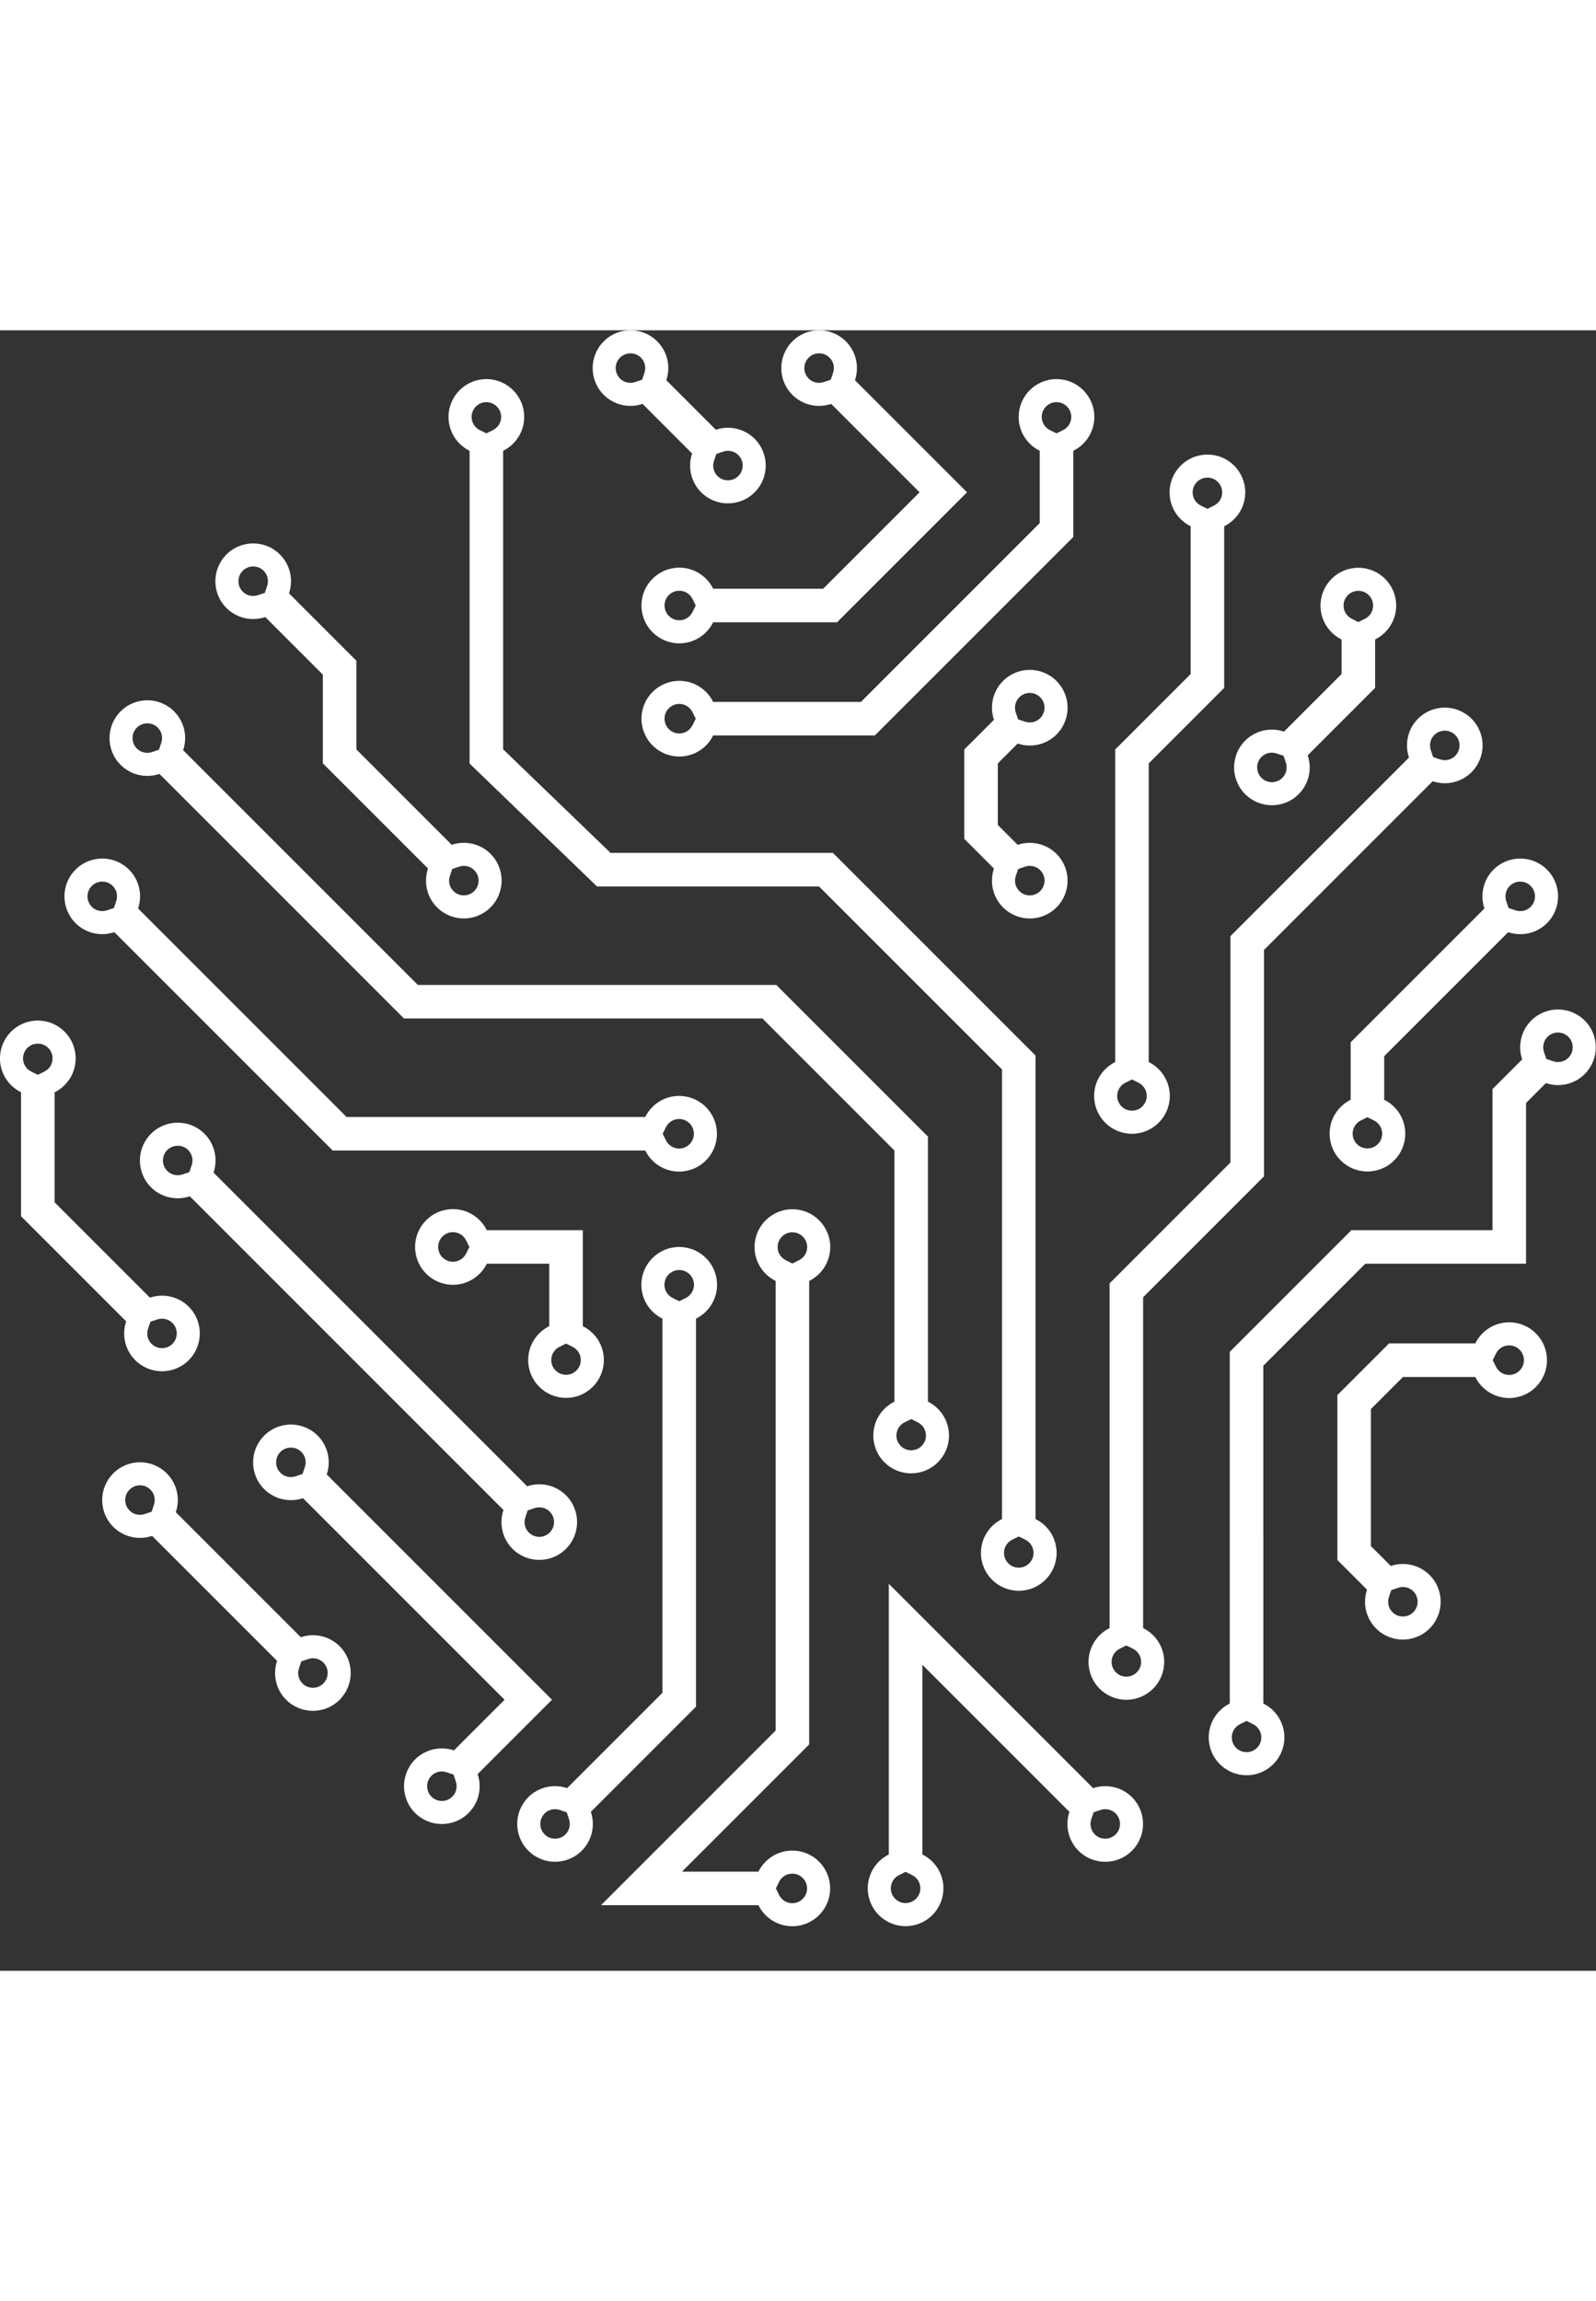 <svg xmlns="http://www.w3.org/2000/svg" width="240" height="346" viewBox="0 -5 180 185"
    role="img" aria-labelledby="viteSvgTitle" style="filter:brightness(1.95);">
  <rect x="0" y="-5" width="180" height="185" fill="#333333" stroke="none"/>
  <title id="viteSvgTitle">App Logo</title>
  <g fill="#ffffff" transform="matrix(2.364,0,0,2.364,-28.213,-33.213)">
    <!-- paths unchanged -->
    <path d="M18.964,30.683c0.188,0,0.365,0.073,0.498,0.206c0.19,0.19,0.254,0.467,0.167,0.724l-0.111,0.329   l-0.329,0.111c-0.074,0.025-0.15,0.037-0.229,0.037c-0.188,0-0.364-0.073-0.496-0.205c-0.275-0.275-0.275-0.722,0-0.997   C18.599,30.757,18.776,30.683,18.964,30.683 M55.405,63.872l0.311,0.154c0.243,0.121,0.394,0.362,0.394,0.631   c0,0.389-0.316,0.705-0.705,0.705c-0.389,0-0.705-0.316-0.705-0.705c0-0.268,0.151-0.51,0.394-0.631L55.405,63.872 M18.964,29.583   c-0.462,0-0.924,0.176-1.276,0.529c-0.705,0.705-0.705,1.848,0,2.552c0.352,0.352,0.812,0.527,1.273,0.527   c0.196,0,0.392-0.032,0.579-0.095l11.666,11.666h17.1l6.298,6.298v11.981c-0.595,0.295-1.005,0.907-1.005,1.616   c0,0.997,0.808,1.805,1.805,1.805c0.997,0,1.805-0.808,1.805-1.805c0-0.709-0.41-1.321-1.005-1.616V50.397l-7.235-7.235h-17.1   L20.672,31.965c0.212-0.629,0.069-1.352-0.432-1.853C19.888,29.76,19.426,29.583,18.964,29.583L18.964,29.583z"/>
		<path d="M35.138,15.362c0.389,0,0.705,0.316,0.705,0.705c0,0.268-0.151,0.51-0.394,0.63l-0.311,0.154l-0.311-0.154   c-0.243-0.121-0.394-0.362-0.394-0.63C34.433,15.678,34.75,15.362,35.138,15.362 M60.538,69.472l0.311,0.154   c0.243,0.121,0.394,0.362,0.394,0.63c0,0.389-0.316,0.705-0.705,0.705c-0.389,0-0.705-0.316-0.705-0.705   c0-0.268,0.151-0.51,0.394-0.63L60.538,69.472 M35.138,14.262c-0.997,0-1.805,0.808-1.805,1.805c0,0.709,0.41,1.321,1.005,1.616   v14.92l6.077,5.86h10.592l8.731,8.731v21.448c-0.595,0.295-1.005,0.907-1.005,1.616c0,0.997,0.808,1.805,1.805,1.805   s1.805-0.808,1.805-1.805c0-0.709-0.41-1.321-1.005-1.616V46.531l-9.669-9.669H41.061l-5.123-4.94v-14.24   c0.595-0.295,1.005-0.907,1.005-1.616C36.943,15.07,36.135,14.262,35.138,14.262L35.138,14.262z"/>
		<path d="M80.862,31.033c0.188,0,0.365,0.073,0.498,0.206s0.206,0.31,0.206,0.498s-0.073,0.365-0.206,0.498   c-0.132,0.132-0.308,0.205-0.496,0.205c-0.078,0-0.155-0.013-0.229-0.037l-0.329-0.111l-0.111-0.329   c-0.086-0.257-0.022-0.534,0.167-0.724C80.497,31.107,80.674,31.033,80.862,31.033 M65.671,74.672l0.311,0.154   c0.243,0.121,0.394,0.362,0.394,0.63c0,0.389-0.316,0.705-0.705,0.705s-0.705-0.316-0.705-0.705c0-0.268,0.151-0.51,0.394-0.631   L65.671,74.672 M80.862,29.933c-0.462,0-0.924,0.176-1.276,0.529c-0.501,0.501-0.644,1.224-0.432,1.853l-8.516,8.516v10.8   l-5.767,5.767v16.444c-0.595,0.295-1.005,0.907-1.005,1.616c0,0.997,0.808,1.805,1.805,1.805c0.997,0,1.805-0.808,1.805-1.805   c0-0.709-0.41-1.321-1.005-1.616V58.06l5.767-5.767v-10.8l8.047-8.047c0.188,0.063,0.384,0.095,0.579,0.095   c0.461,0,0.922-0.175,1.273-0.527c0.705-0.705,0.705-1.848,0-2.552C81.786,30.11,81.324,29.933,80.862,29.933L80.862,29.933z"/>
		<path d="M24.014,23.2c0.188,0,0.365,0.073,0.498,0.206c0.19,0.19,0.254,0.467,0.167,0.724l-0.111,0.329L24.24,24.57   c-0.074,0.025-0.15,0.037-0.228,0.037c-0.188,0-0.364-0.073-0.496-0.205c-0.133-0.133-0.206-0.31-0.206-0.498   c0-0.188,0.073-0.365,0.206-0.498S23.826,23.2,24.014,23.2 M34.065,37.483c0.188,0,0.364,0.073,0.496,0.205   c0.133,0.133,0.206,0.31,0.206,0.498s-0.073,0.365-0.206,0.498s-0.31,0.206-0.498,0.206c-0.188,0-0.365-0.073-0.498-0.206   c-0.19-0.19-0.254-0.467-0.167-0.724l0.111-0.329l0.329-0.111C33.91,37.495,33.987,37.483,34.065,37.483 M24.014,22.1   c-0.462,0-0.924,0.176-1.276,0.529c-0.705,0.705-0.705,1.848,0,2.552c0.352,0.352,0.812,0.527,1.273,0.527   c0.196,0,0.392-0.032,0.579-0.095l2.747,2.747v4.233l5.016,5.016c-0.212,0.629-0.069,1.352,0.432,1.853   c0.352,0.352,0.814,0.529,1.276,0.529c0.462,0,0.924-0.176,1.276-0.529c0.705-0.705,0.705-1.848,0-2.552   c-0.352-0.352-0.812-0.527-1.273-0.527c-0.196,0-0.392,0.032-0.579,0.095l-4.547-4.547v-4.233l-3.216-3.216   c0.212-0.629,0.069-1.352-0.432-1.853C24.938,22.276,24.476,22.1,24.014,22.1L24.014,22.1z"/>
		<path d="M13.738,45.962c0.389,0,0.705,0.316,0.705,0.705c0,0.268-0.151,0.51-0.394,0.63l-0.311,0.154l-0.311-0.154   c-0.243-0.12-0.394-0.362-0.394-0.63C13.033,46.278,13.35,45.962,13.738,45.962 M19.665,59.083c0.188,0,0.364,0.073,0.496,0.205   c0.133,0.133,0.206,0.31,0.206,0.498c0,0.188-0.073,0.365-0.206,0.498s-0.31,0.206-0.498,0.206c-0.188,0-0.365-0.073-0.498-0.206   c-0.19-0.19-0.254-0.467-0.167-0.724l0.111-0.329l0.329-0.111C19.51,59.095,19.587,59.083,19.665,59.083 M13.738,44.862   c-0.997,0-1.805,0.808-1.805,1.805c0,0.709,0.41,1.321,1.005,1.616v5.911l5.016,5.016c-0.212,0.629-0.069,1.352,0.432,1.853   c0.352,0.352,0.814,0.529,1.276,0.529c0.462,0,0.924-0.176,1.276-0.529c0.705-0.705,0.705-1.848,0-2.552   c-0.352-0.352-0.812-0.527-1.273-0.527c-0.196,0-0.392,0.032-0.579,0.095l-4.547-4.547v-5.248c0.595-0.295,1.005-0.907,1.005-1.616   C15.543,45.67,14.735,44.862,13.738,44.862L13.738,44.862z"/>
		<path d="M69.538,18.962c0.389,0,0.705,0.316,0.705,0.705c0,0.268-0.151,0.51-0.394,0.63l-0.311,0.154l-0.311-0.154   c-0.243-0.12-0.394-0.362-0.394-0.63C68.833,19.278,69.15,18.962,69.538,18.962 M65.938,47.672l0.311,0.154   c0.243,0.12,0.394,0.362,0.394,0.63c0,0.389-0.316,0.705-0.705,0.705c-0.389,0-0.705-0.316-0.705-0.705   c0-0.268,0.151-0.51,0.394-0.63L65.938,47.672 M69.538,17.862c-0.997,0-1.805,0.808-1.805,1.805c0,0.709,0.41,1.321,1.005,1.616   v7.048l-3.6,3.6v14.911c-0.595,0.295-1.005,0.907-1.005,1.616c0,0.997,0.808,1.805,1.805,1.805s1.805-0.808,1.805-1.805   c0-0.709-0.41-1.321-1.005-1.616V32.593l3.6-3.6v-7.711c0.595-0.295,1.005-0.907,1.005-1.616   C71.343,18.67,70.535,17.862,69.538,17.862L69.538,17.862z"/>
		<path d="M76.738,24.362c0.389,0,0.705,0.316,0.705,0.705c0,0.268-0.151,0.51-0.394,0.63l-0.311,0.154l-0.311-0.154   c-0.243-0.121-0.394-0.362-0.394-0.63C76.033,24.678,76.35,24.362,76.738,24.362 M72.612,32.083c0.078,0,0.155,0.013,0.229,0.037   l0.329,0.111l0.111,0.329c0.086,0.257,0.022,0.534-0.167,0.724c-0.133,0.133-0.31,0.206-0.498,0.206   c-0.188,0-0.365-0.073-0.498-0.206c-0.275-0.275-0.275-0.722,0-0.997C72.248,32.155,72.424,32.083,72.612,32.083 M76.738,23.262   c-0.997,0-1.805,0.808-1.805,1.805c0,0.709,0.41,1.321,1.005,1.616v1.648l-2.747,2.747c-0.188-0.063-0.384-0.095-0.579-0.095   c-0.461,0-0.922,0.175-1.273,0.527c-0.705,0.705-0.705,1.848,0,2.552c0.352,0.352,0.814,0.529,1.276,0.529   c0.462,0,0.924-0.176,1.276-0.529c0.501-0.501,0.644-1.224,0.432-1.853l3.216-3.216v-2.311c0.595-0.295,1.005-0.907,1.005-1.616   C78.543,24.07,77.735,23.262,76.738,23.262L76.738,23.262z"/>
		<path d="M62.338,15.362c0.389,0,0.705,0.316,0.705,0.705c0,0.268-0.151,0.51-0.394,0.63l-0.311,0.154l-0.311-0.154   c-0.243-0.121-0.394-0.362-0.394-0.63C61.633,15.678,61.95,15.362,62.338,15.362 M44.343,29.757c0.268,0,0.51,0.151,0.63,0.394   l0.154,0.311l-0.154,0.311c-0.121,0.243-0.362,0.394-0.63,0.394c-0.389,0-0.705-0.316-0.705-0.705S43.954,29.757,44.343,29.757    M62.338,14.262c-0.997,0-1.805,0.808-1.805,1.805c0,0.709,0.41,1.321,1.005,1.616v3.448l-8.531,8.531h-7.048   c-0.295-0.595-0.907-1.005-1.616-1.005c-0.997,0-1.805,0.808-1.805,1.805s0.808,1.805,1.805,1.805c0.709,0,1.321-0.41,1.616-1.005   h7.711l9.469-9.469v-4.111c0.595-0.295,1.005-0.907,1.005-1.616C64.143,15.07,63.335,14.262,62.338,14.262L62.338,14.262z"/>
		<path d="M51.014,13.033c0.188,0,0.365,0.073,0.498,0.206c0.19,0.19,0.254,0.467,0.167,0.724l-0.111,0.329   l-0.329,0.111c-0.074,0.025-0.15,0.037-0.229,0.037c-0.188,0-0.364-0.073-0.496-0.205c-0.133-0.133-0.206-0.31-0.206-0.498   s0.073-0.365,0.206-0.498S50.826,13.033,51.014,13.033 M44.343,24.357c0.268,0,0.51,0.151,0.63,0.394l0.154,0.311l-0.154,0.311   c-0.121,0.243-0.362,0.394-0.63,0.394c-0.389,0-0.705-0.316-0.705-0.705S43.954,24.357,44.343,24.357 M51.014,11.933   c-0.462,0-0.924,0.176-1.276,0.529c-0.705,0.705-0.705,1.848,0,2.552c0.352,0.352,0.812,0.527,1.273,0.527   c0.196,0,0.392-0.032,0.579-0.095l4.216,4.216l-4.6,4.6h-5.248c-0.295-0.595-0.907-1.005-1.616-1.005   c-0.997,0-1.805,0.808-1.805,1.805s0.808,1.805,1.805,1.805c0.709,0,1.321-0.41,1.616-1.005h5.911l6.2-6.2l-5.347-5.347   c0.212-0.629,0.069-1.352-0.432-1.853C51.938,12.11,51.476,11.933,51.014,11.933L51.014,11.933z"/>
		<path d="M42.014,13.033c0.188,0,0.365,0.073,0.498,0.206c0.19,0.19,0.254,0.467,0.167,0.724l-0.111,0.329   l-0.329,0.111c-0.074,0.025-0.15,0.037-0.229,0.037c-0.188,0-0.364-0.073-0.496-0.205c-0.275-0.275-0.275-0.722,0-0.997   C41.649,13.107,41.826,13.033,42.014,13.033 M46.665,17.683c0.188,0,0.364,0.073,0.496,0.205c0.275,0.275,0.275,0.722,0,0.997   c-0.133,0.133-0.31,0.206-0.498,0.206s-0.365-0.073-0.498-0.206c-0.19-0.19-0.254-0.467-0.167-0.724l0.111-0.329l0.329-0.111   C46.51,17.695,46.587,17.683,46.665,17.683 M42.014,11.933c-0.462,0-0.924,0.176-1.276,0.529c-0.705,0.705-0.705,1.848,0,2.552   c0.352,0.352,0.812,0.527,1.273,0.527c0.196,0,0.392-0.032,0.579-0.095l2.363,2.363c-0.212,0.629-0.069,1.352,0.432,1.853   c0.352,0.352,0.814,0.529,1.276,0.529s0.924-0.176,1.276-0.529c0.705-0.705,0.705-1.848,0-2.552   c-0.352-0.352-0.812-0.527-1.273-0.527c-0.196,0-0.392,0.032-0.579,0.095l-2.363-2.363c0.212-0.629,0.069-1.352-0.432-1.853   C42.938,12.11,42.476,11.933,42.014,11.933L42.014,11.933z"/>
		<path d="M61.062,29.233c0.188,0,0.365,0.073,0.498,0.206c0.275,0.275,0.275,0.722,0,0.997   c-0.132,0.132-0.308,0.205-0.496,0.205c-0.078,0-0.155-0.013-0.229-0.037l-0.329-0.111l-0.111-0.329   c-0.086-0.257-0.022-0.534,0.167-0.724C60.697,29.307,60.874,29.233,61.062,29.233 M61.065,37.483c0.188,0,0.364,0.073,0.496,0.205   c0.275,0.275,0.275,0.722,0,0.997c-0.133,0.133-0.31,0.206-0.498,0.206c-0.188,0-0.365-0.073-0.498-0.206   c-0.19-0.19-0.254-0.467-0.167-0.724l0.111-0.329l0.329-0.111C60.91,37.495,60.987,37.483,61.065,37.483 M61.062,28.133   c-0.462,0-0.924,0.176-1.276,0.529c-0.501,0.501-0.644,1.224-0.432,1.853l-1.416,1.416v4.263l1.416,1.416   c-0.212,0.629-0.069,1.352,0.432,1.853c0.352,0.352,0.814,0.529,1.276,0.529s0.924-0.176,1.276-0.529   c0.705-0.705,0.705-1.848,0-2.552c-0.352-0.352-0.813-0.527-1.273-0.527c-0.196,0-0.392,0.032-0.579,0.095l-0.947-0.947v-2.937   l0.947-0.947c0.188,0.063,0.384,0.095,0.579,0.095c0.461,0,0.922-0.175,1.273-0.527c0.705-0.705,0.705-1.848,0-2.552   C61.986,28.31,61.524,28.133,61.062,28.133L61.062,28.133z"/>
		<path d="M16.814,38.233c0.188,0,0.365,0.073,0.498,0.206c0.19,0.19,0.254,0.467,0.167,0.724l-0.111,0.329   l-0.329,0.111c-0.074,0.025-0.15,0.037-0.229,0.037c-0.188,0-0.364-0.073-0.496-0.205c-0.133-0.133-0.206-0.31-0.206-0.498   s0.073-0.365,0.206-0.498S16.626,38.233,16.814,38.233 M44.333,49.557c0.389,0,0.705,0.316,0.705,0.705   c0,0.389-0.316,0.705-0.705,0.705c-0.268,0-0.51-0.151-0.63-0.394l-0.154-0.311l0.154-0.311   C43.823,49.708,44.065,49.557,44.333,49.557 M16.814,37.133c-0.462,0-0.924,0.176-1.276,0.529c-0.705,0.705-0.705,1.848,0,2.552   c0.352,0.352,0.812,0.527,1.273,0.527c0.196,0,0.392-0.032,0.579-0.095l10.416,10.416h14.911c0.295,0.595,0.907,1.005,1.616,1.005   c0.997,0,1.805-0.808,1.805-1.805s-0.808-1.805-1.805-1.805c-0.709,0-1.321,0.41-1.616,1.005H28.469l-9.947-9.947   c0.212-0.629,0.069-1.352-0.432-1.853C17.738,37.31,17.276,37.133,16.814,37.133L16.814,37.133z"/>
		<path d="M84.462,38.233c0.188,0,0.365,0.073,0.498,0.206c0.275,0.275,0.275,0.722,0,0.997   c-0.132,0.132-0.308,0.205-0.496,0.205c-0.078,0-0.155-0.013-0.229-0.037l-0.329-0.111l-0.111-0.329   c-0.086-0.257-0.022-0.534,0.167-0.724C84.097,38.307,84.274,38.233,84.462,38.233 M77.171,49.472l0.311,0.154   c0.243,0.121,0.394,0.362,0.394,0.631c0,0.389-0.316,0.705-0.705,0.705s-0.705-0.316-0.705-0.705c0-0.268,0.151-0.51,0.394-0.631   L77.171,49.472 M84.462,37.133c-0.462,0-0.924,0.176-1.276,0.529c-0.501,0.501-0.644,1.224-0.432,1.853l-6.382,6.382v2.744   c-0.595,0.295-1.005,0.907-1.005,1.616c0,0.997,0.808,1.805,1.805,1.805c0.997,0,1.805-0.808,1.805-1.805   c0-0.709-0.41-1.321-1.005-1.616V46.56l5.914-5.914c0.188,0.063,0.384,0.095,0.579,0.095c0.461,0,0.922-0.175,1.273-0.527   c0.705-0.705,0.705-1.848,0-2.552C85.386,37.31,84.924,37.133,84.462,37.133L84.462,37.133z"/>
		<path d="M49.738,54.962c0.389,0,0.705,0.316,0.705,0.705c0,0.268-0.151,0.51-0.394,0.63l-0.311,0.154l-0.311-0.154   c-0.243-0.121-0.394-0.362-0.394-0.63C49.033,55.278,49.35,54.962,49.738,54.962 M49.733,85.557c0.389,0,0.705,0.316,0.705,0.705   c0,0.389-0.316,0.705-0.705,0.705c-0.268,0-0.51-0.151-0.63-0.394l-0.154-0.311l0.154-0.311   C49.223,85.708,49.465,85.557,49.733,85.557 M49.738,53.862c-0.997,0-1.805,0.808-1.805,1.805c0,0.709,0.41,1.321,1.005,1.616   v21.448l-8.331,8.331h7.511c0.295,0.595,0.907,1.005,1.616,1.005c0.997,0,1.805-0.808,1.805-1.805s-0.808-1.805-1.805-1.805   c-0.709,0-1.321,0.41-1.616,1.005h-3.648l6.069-6.069V57.282c0.595-0.295,1.005-0.907,1.005-1.616   C51.543,54.67,50.735,53.862,49.738,53.862L49.738,53.862z"/>
		<path d="M86.262,45.433c0.188,0,0.365,0.073,0.498,0.206c0.275,0.275,0.275,0.722,0,0.997   c-0.132,0.132-0.308,0.205-0.496,0.205c-0.078,0-0.155-0.013-0.229-0.037l-0.329-0.111l-0.111-0.329   c-0.086-0.257-0.022-0.534,0.167-0.724C85.897,45.507,86.074,45.433,86.262,45.433 M71.405,78.272l0.311,0.154   c0.243,0.121,0.394,0.362,0.394,0.631c0,0.389-0.316,0.705-0.705,0.705S70.7,79.446,70.7,79.057c0-0.268,0.151-0.51,0.394-0.631   L71.405,78.272 M86.262,44.333c-0.462,0-0.924,0.176-1.276,0.529c-0.501,0.501-0.644,1.224-0.432,1.853l-1.416,1.416v6.731h-6.731   l-5.802,5.802v16.778c-0.595,0.295-1.005,0.907-1.005,1.616c0,0.997,0.808,1.805,1.805,1.805c0.997,0,1.805-0.808,1.805-1.805   c0-0.709-0.41-1.321-1.005-1.616V61.327l4.865-4.865h7.669v-7.669l0.947-0.947c0.188,0.063,0.384,0.095,0.579,0.095   c0.461,0,0.922-0.175,1.273-0.527c0.705-0.705,0.705-1.848,0-2.552C87.186,44.51,86.724,44.333,86.262,44.333L86.262,44.333z"/>
		<path d="M83.933,60.357c0.389,0,0.705,0.316,0.705,0.705c0,0.389-0.316,0.705-0.705,0.705   c-0.268,0-0.51-0.151-0.63-0.394l-0.154-0.311l0.154-0.311C83.423,60.508,83.665,60.357,83.933,60.357 M78.865,71.883   c0.188,0,0.364,0.073,0.496,0.205c0.275,0.275,0.275,0.722,0,0.997c-0.133,0.133-0.31,0.206-0.498,0.206   c-0.188,0-0.365-0.073-0.498-0.206c-0.19-0.19-0.254-0.467-0.167-0.724l0.111-0.329l0.329-0.111   C78.71,71.895,78.787,71.883,78.865,71.883 M83.933,59.257c-0.709,0-1.321,0.41-1.616,1.005h-4.111l-2.469,2.469v7.863l1.416,1.416   c-0.212,0.629-0.069,1.352,0.432,1.853c0.352,0.352,0.814,0.529,1.276,0.529c0.462,0,0.924-0.176,1.276-0.529   c0.705-0.705,0.705-1.848,0-2.552c-0.352-0.352-0.813-0.527-1.273-0.527c-0.196,0-0.392,0.032-0.579,0.095l-0.947-0.947v-6.537   l1.531-1.531h3.448c0.295,0.595,0.907,1.005,1.616,1.005c0.997,0,1.805-0.808,1.805-1.805S84.93,59.257,83.933,59.257   L83.933,59.257z"/>
		<path d="M64.665,82.483c0.188,0,0.364,0.073,0.496,0.205c0.133,0.133,0.206,0.31,0.206,0.498   s-0.073,0.365-0.206,0.498s-0.31,0.206-0.498,0.206c-0.188,0-0.365-0.073-0.498-0.206c-0.19-0.19-0.254-0.467-0.167-0.724   l0.111-0.329l0.329-0.111C64.51,82.495,64.587,82.483,64.665,82.483 M55.138,85.472l0.311,0.154   c0.243,0.121,0.394,0.362,0.394,0.63c0,0.389-0.316,0.705-0.705,0.705c-0.389,0-0.705-0.316-0.705-0.705   c0-0.268,0.151-0.51,0.394-0.63L55.138,85.472 M54.338,71.731v12.911c-0.595,0.295-1.005,0.907-1.005,1.616   c0,0.997,0.808,1.805,1.805,1.805s1.805-0.808,1.805-1.805c0-0.709-0.41-1.321-1.005-1.616v-9.048l7.016,7.016   c-0.212,0.629-0.069,1.352,0.432,1.853c0.352,0.352,0.814,0.529,1.276,0.529c0.462,0,0.924-0.176,1.276-0.529   c0.705-0.705,0.705-1.848,0-2.552c-0.352-0.352-0.812-0.527-1.273-0.527c-0.196,0-0.392,0.032-0.579,0.095L54.338,71.731   L54.338,71.731z"/>
		<path d="M44.338,56.762c0.389,0,0.705,0.316,0.705,0.705c0,0.268-0.151,0.51-0.394,0.63l-0.311,0.154l-0.311-0.154   c-0.243-0.121-0.394-0.362-0.394-0.63C43.633,57.078,43.95,56.762,44.338,56.762 M38.412,82.483c0.078,0,0.155,0.013,0.229,0.037   l0.329,0.111l0.111,0.329c0.086,0.257,0.022,0.534-0.167,0.724c-0.133,0.133-0.31,0.206-0.498,0.206   c-0.188,0-0.365-0.073-0.498-0.206s-0.206-0.31-0.206-0.498s0.073-0.365,0.206-0.498C38.048,82.555,38.224,82.483,38.412,82.483    M44.338,55.662c-0.997,0-1.805,0.808-1.805,1.805c0,0.709,0.41,1.321,1.005,1.616v17.848l-4.547,4.547   c-0.188-0.063-0.384-0.095-0.579-0.095c-0.461,0-0.922,0.175-1.273,0.527c-0.705,0.705-0.705,1.848,0,2.552   c0.352,0.352,0.814,0.529,1.276,0.529c0.462,0,0.924-0.176,1.276-0.529c0.501-0.501,0.644-1.224,0.432-1.853l5.016-5.016V59.082   c0.595-0.295,1.005-0.907,1.005-1.616C46.143,56.47,45.335,55.662,44.338,55.662L44.338,55.662z"/>
		<path d="M20.414,50.833c0.188,0,0.365,0.073,0.498,0.206c0.19,0.19,0.254,0.467,0.167,0.724l-0.111,0.329   l-0.329,0.111c-0.074,0.025-0.15,0.037-0.229,0.037c-0.188,0-0.364-0.073-0.496-0.205c-0.275-0.275-0.275-0.722,0-0.997   C20.049,50.907,20.226,50.833,20.414,50.833 M37.665,68.083c0.188,0,0.364,0.073,0.496,0.205c0.275,0.275,0.275,0.722,0,0.997   c-0.133,0.133-0.31,0.206-0.498,0.206s-0.365-0.073-0.498-0.206c-0.19-0.19-0.254-0.467-0.167-0.724l0.111-0.329l0.329-0.111   C37.51,68.095,37.587,68.083,37.665,68.083 M20.414,49.733c-0.462,0-0.924,0.176-1.276,0.529c-0.705,0.705-0.705,1.848,0,2.552   c0.352,0.352,0.812,0.527,1.273,0.527c0.196,0,0.392-0.032,0.579-0.095l14.963,14.963c-0.212,0.629-0.069,1.352,0.432,1.853   c0.352,0.352,0.814,0.529,1.276,0.529c0.462,0,0.924-0.176,1.276-0.529c0.705-0.705,0.705-1.848,0-2.552   c-0.352-0.352-0.812-0.527-1.273-0.527c-0.196,0-0.392,0.032-0.579,0.095L22.122,52.115c0.212-0.629,0.069-1.352-0.432-1.853   C21.338,49.91,20.876,49.733,20.414,49.733L20.414,49.733z"/>
		<path d="M33.543,54.957c0.268,0,0.51,0.151,0.63,0.394l0.154,0.311l-0.154,0.311   c-0.121,0.243-0.362,0.394-0.63,0.394c-0.389,0-0.705-0.316-0.705-0.705C32.838,55.273,33.154,54.957,33.543,54.957 M38.938,60.272   l0.311,0.154c0.243,0.121,0.394,0.362,0.394,0.63c0,0.389-0.316,0.705-0.705,0.705c-0.389,0-0.705-0.316-0.705-0.705   c0-0.268,0.151-0.51,0.394-0.63L38.938,60.272 M33.543,53.857c-0.997,0-1.805,0.808-1.805,1.805s0.808,1.805,1.805,1.805   c0.709,0,1.321-0.41,1.616-1.005h2.979v2.979c-0.595,0.295-1.005,0.907-1.005,1.616c0,0.997,0.808,1.805,1.805,1.805   s1.805-0.808,1.805-1.805c0-0.709-0.41-1.321-1.005-1.616v-4.579h-4.579C34.863,54.267,34.252,53.857,33.543,53.857L33.543,53.857z"/>
		<path d="M25.814,65.233c0.188,0,0.365,0.073,0.498,0.206c0.19,0.19,0.254,0.467,0.167,0.724l-0.111,0.329   l-0.329,0.111c-0.074,0.025-0.15,0.037-0.229,0.037c-0.188,0-0.364-0.073-0.496-0.205c-0.133-0.133-0.206-0.31-0.206-0.498   c0-0.188,0.073-0.365,0.206-0.498S25.626,65.233,25.814,65.233 M33.012,80.683c0.078,0,0.155,0.013,0.229,0.037l0.329,0.111   l0.111,0.329c0.086,0.257,0.022,0.534-0.167,0.724c-0.133,0.133-0.31,0.206-0.498,0.206s-0.365-0.073-0.498-0.206   s-0.206-0.31-0.206-0.498c0-0.188,0.073-0.365,0.206-0.498C32.648,80.755,32.824,80.683,33.012,80.683 M25.814,64.133   c-0.462,0-0.924,0.176-1.276,0.529c-0.705,0.705-0.705,1.848,0,2.552c0.352,0.352,0.812,0.527,1.273,0.527   c0.196,0,0.392-0.032,0.579-0.095l9.616,9.616l-2.416,2.416c-0.188-0.063-0.384-0.095-0.579-0.095   c-0.461,0-0.922,0.175-1.273,0.527c-0.705,0.705-0.705,1.848,0,2.552c0.352,0.352,0.814,0.529,1.276,0.529   c0.462,0,0.924-0.176,1.276-0.529c0.501-0.501,0.644-1.224,0.432-1.853l3.547-3.547L27.522,66.515   c0.212-0.629,0.069-1.352-0.432-1.853C26.738,64.31,26.276,64.133,25.814,64.133L25.814,64.133z"/>
		<path d="M18.614,67.033c0.188,0,0.365,0.073,0.498,0.206c0.19,0.19,0.254,0.467,0.167,0.724l-0.111,0.329   l-0.329,0.111c-0.074,0.025-0.15,0.037-0.229,0.037c-0.188,0-0.364-0.073-0.496-0.205c-0.275-0.275-0.275-0.722,0-0.997   C18.249,67.107,18.426,67.033,18.614,67.033 M26.865,75.283c0.188,0,0.364,0.073,0.496,0.205c0.275,0.275,0.275,0.722,0,0.997   c-0.133,0.133-0.31,0.206-0.498,0.206c-0.188,0-0.365-0.073-0.498-0.206c-0.19-0.19-0.254-0.467-0.167-0.724l0.111-0.329   l0.329-0.111C26.71,75.295,26.787,75.283,26.865,75.283 M18.614,65.933c-0.462,0-0.924,0.176-1.276,0.529   c-0.705,0.705-0.705,1.848,0,2.552c0.352,0.352,0.812,0.527,1.273,0.527c0.196,0,0.392-0.032,0.579-0.095l5.963,5.963   c-0.212,0.629-0.069,1.352,0.432,1.853c0.352,0.352,0.814,0.529,1.276,0.529c0.462,0,0.924-0.176,1.276-0.529   c0.705-0.705,0.705-1.848,0-2.552c-0.352-0.352-0.812-0.527-1.273-0.527c-0.196,0-0.392,0.032-0.579,0.095l-5.963-5.963   c0.212-0.629,0.069-1.352-0.432-1.853C19.538,66.11,19.076,65.933,18.614,65.933L18.614,65.933z"/>
  </g>
</svg>
